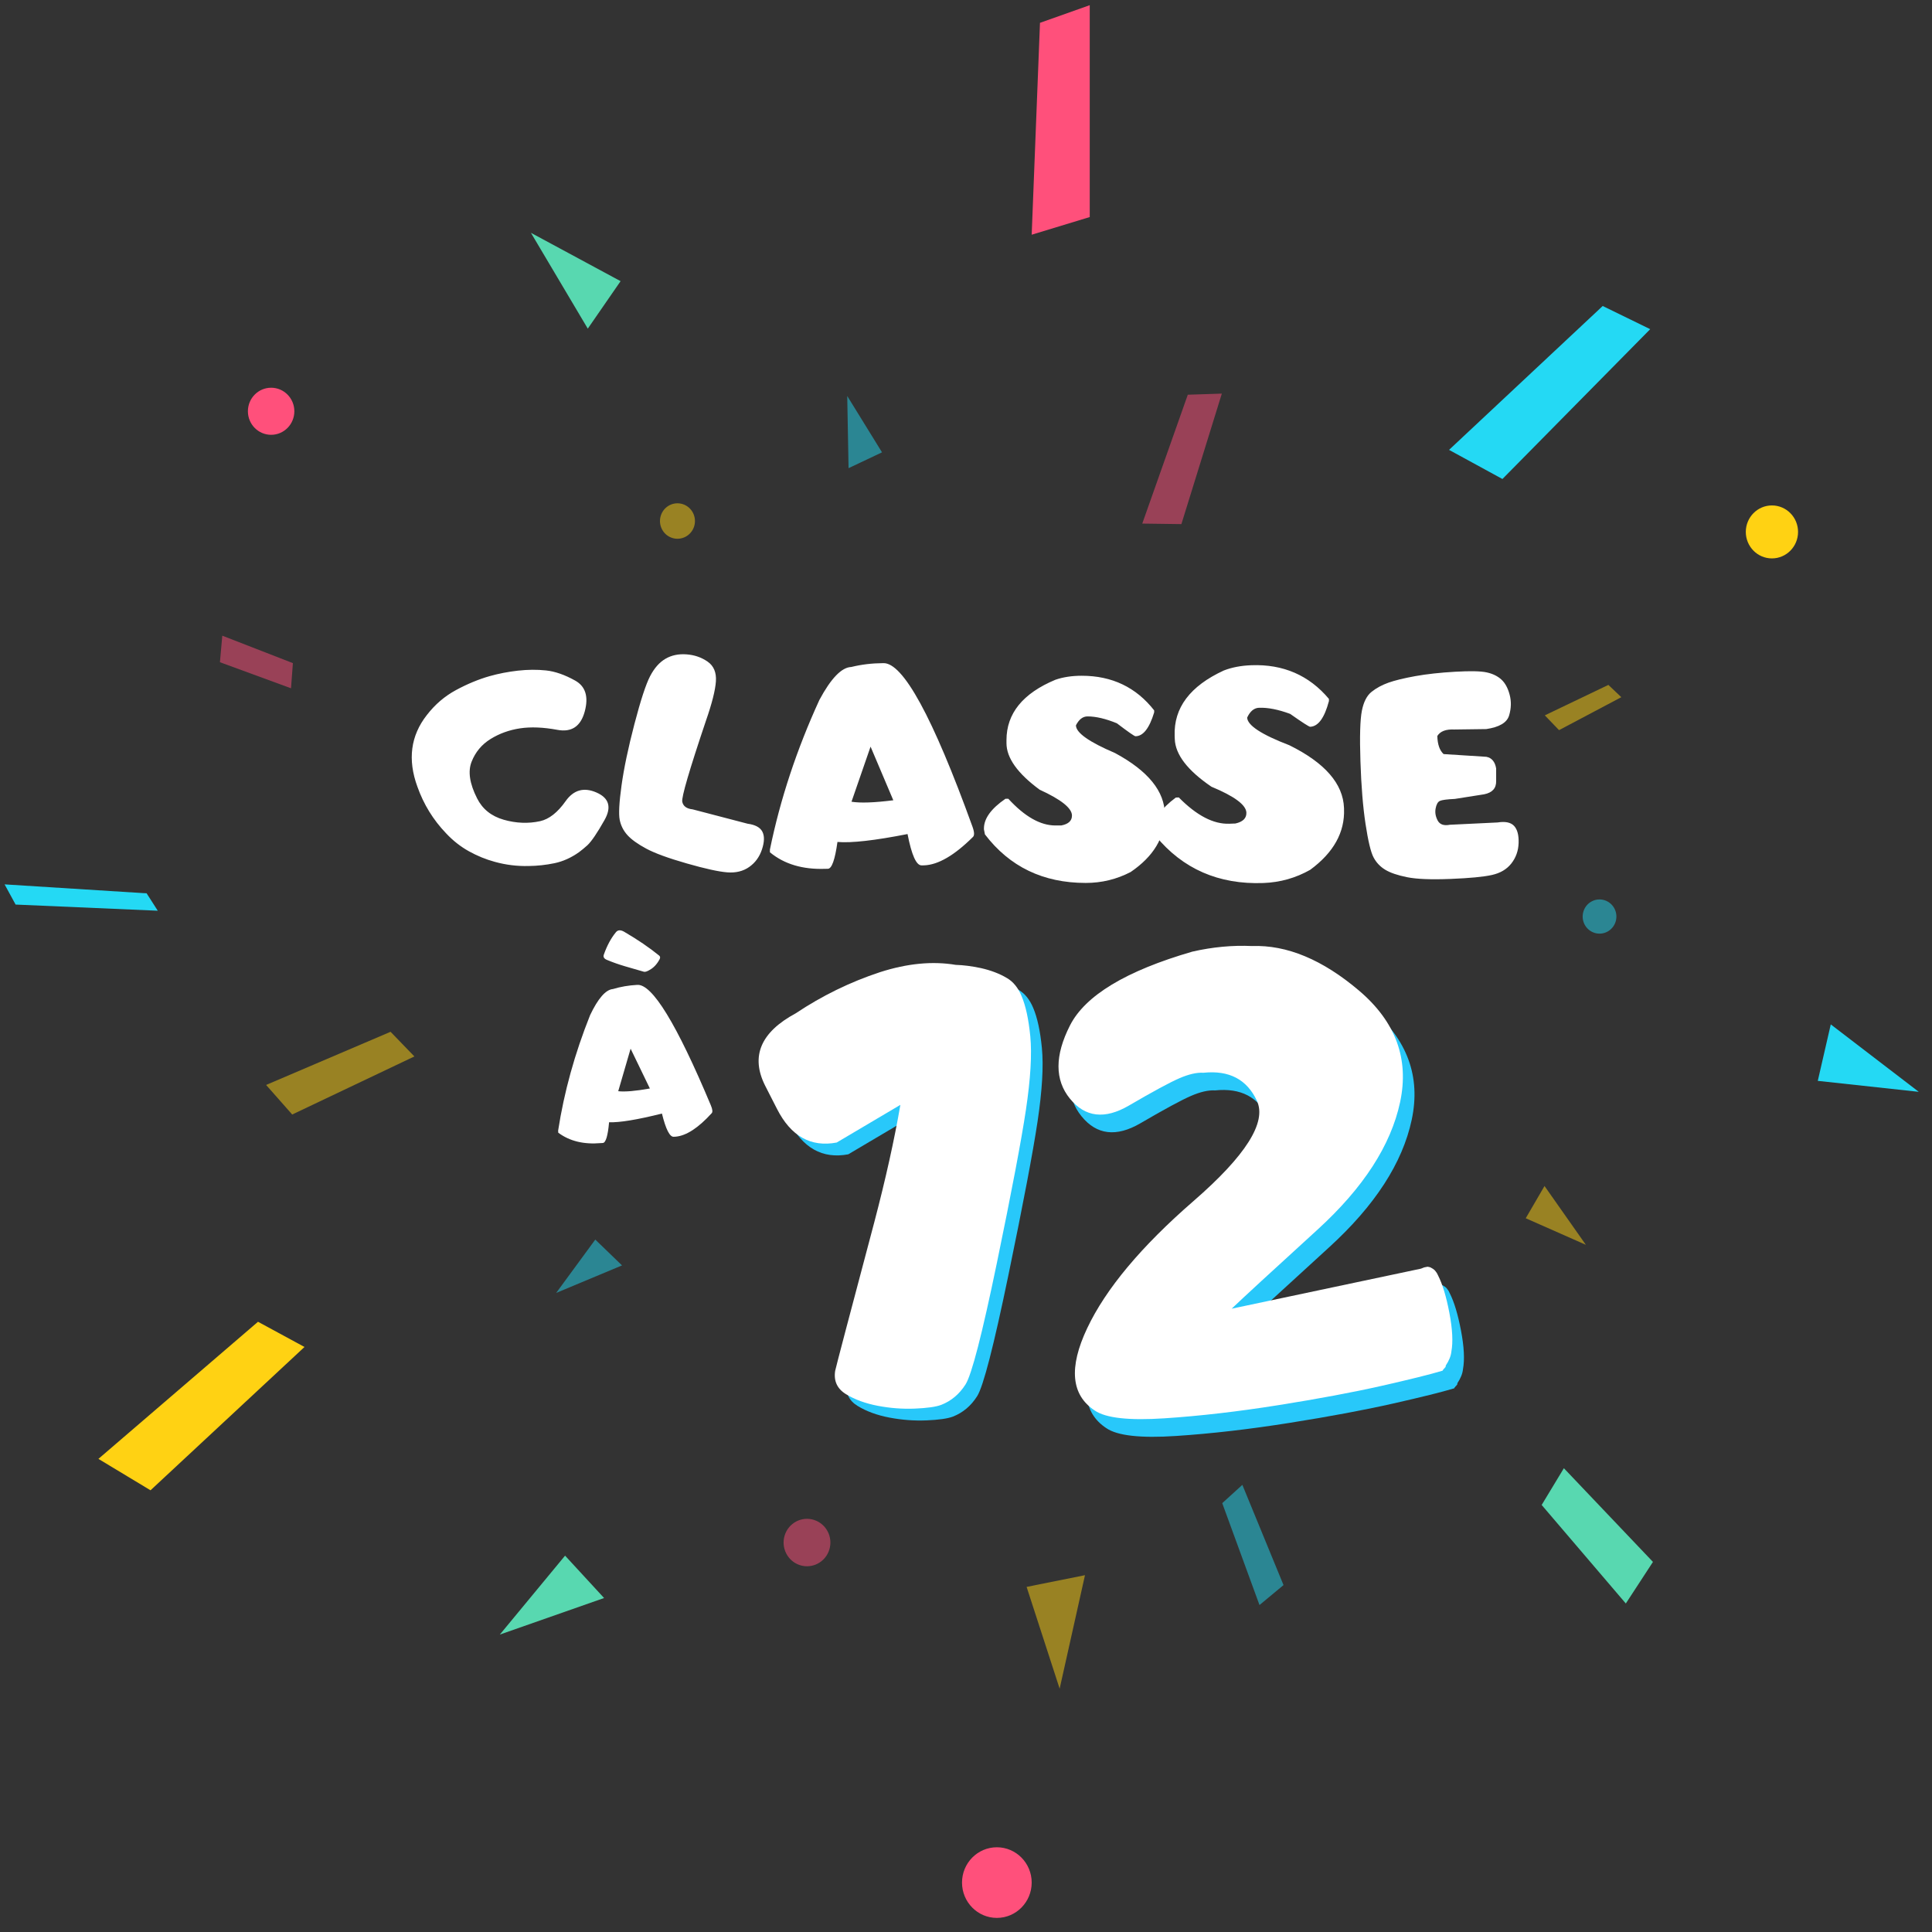 <svg xmlns="http://www.w3.org/2000/svg" width="144" height="144" viewBox="0 0 144 144">
  <rect x="0" y="0" width="144" height="144" fill="#333333" stroke="none"/>
  <g fill="none" fill-rule="evenodd">
    <polygon fill="#FF507B" points="81.223 16.178 76.896 17.494 77.514 1.702 81.223 .386"/>
    <polygon fill="#58D8B0" points="123.202 116.416 121.179 119.515 114.907 112.171 116.562 109.432"/>
    <polygon fill="#FFD213" points="11.219 111.077 7.336 108.736 19.23 98.517 22.695 100.396"/>
    <polygon fill="#24D9F4" points="111.982 35.702 108.003 33.531 119.456 22.807 122.997 24.535"/>
    <polygon fill="#24D9F4" points="1.163 67.421 .342 65.916 10.929 66.584 11.759 67.88"/>
    <g transform="translate(16.278 17.287)">
      <path fill="#FFD213" d="M117.738,22.359 C117.738,23.449 116.867,24.333 115.791,24.333 C114.716,24.333 113.844,23.449 113.844,22.359 C113.844,21.269 114.716,20.385 115.791,20.385 C116.867,20.385 117.738,21.269 117.738,22.359"/>
      <path fill="#FF507B" d="M60.618 123.03C60.618 124.483 59.455 125.662 58.022 125.662 56.588 125.662 55.425 124.483 55.425 123.03 55.425 121.576 56.588 120.398 58.022 120.398 59.455 120.398 60.618 121.576 60.618 123.03M5.661 13.366C5.661 14.336 4.886 15.121 3.931 15.121 2.974 15.121 2.199 14.336 2.199 13.366 2.199 12.398 2.974 11.612 3.931 11.612 4.886 11.612 5.661 12.398 5.661 13.366"/>
      <polygon fill="#58D8B0" points="29.977 3.669 27.532 7.208 23.294 .066"/>
      <polygon fill="#24D9F4" points="119.209 63.274 120.177 59.066 126.736 64.092"/>
      <polygon fill="#58D8B0" points="25.839 98.662 28.747 101.82 20.977 104.544"/>
      <g opacity=".5" transform="translate(0 11.786)">
        <polygon fill="#FF507B" points="71.776 9.991 68.86 9.952 72.254 .347 74.79 .264"/>
        <polygon fill="#24D9F4" points="79.388 89.07 77.597 90.557 74.821 82.963 76.32 81.6"/>
        <polygon fill="#FFD213" points="5.501 53.996 3.556 51.793 12.832 47.831 14.607 49.668"/>
        <polygon fill="#FFD213" points="99.924 25.347 98.864 24.245 103.601 21.976 104.565 22.891"/>
        <polygon fill="#FF507B" points=".115 20.285 .291 18.307 5.552 20.353 5.413 22.227"/>
        <path fill="#24D9F4" d="M104.141,39.622 C103.933,40.294 103.227,40.667 102.565,40.456 C101.903,40.245 101.534,39.53 101.743,38.859 C101.95,38.187 102.656,37.814 103.318,38.025 C103.981,38.236 104.349,38.951 104.141,39.622"/>
        <path fill="#FF507B" d="M45.534,86.429 C45.246,87.36 44.267,87.878 43.348,87.585 C42.43,87.293 41.919,86.301 42.207,85.369 C42.496,84.438 43.475,83.92 44.393,84.213 C45.312,84.505 45.823,85.497 45.534,86.429"/>
        <path fill="#FFD213" d="M33.826,11.022 C33.139,10.804 32.757,10.062 32.973,9.366 C33.188,8.67 33.92,8.282 34.607,8.501 C35.294,8.72 35.675,9.462 35.46,10.158 C35.244,10.854 34.512,11.241 33.826,11.022"/>
        <polygon fill="#24D9F4" points="49.462 4.641 46.969 5.821 46.87 .442"/>
        <polygon fill="#FFD213" points="97.442 61.728 98.841 59.326 101.922 63.708"/>
        <polygon fill="#FFD213" points="60.24 89.206 64.59 88.332 62.702 96.791"/>
        <polygon fill="#24D9F4" points="28.091 63.319 30.083 65.243 25.176 67.294"/>
      </g>
      <path fill="#FFF" d="M24.425 32.684C25.094 32.756 25.816 33.007 26.591 33.439 27.365 33.871 27.603 34.64 27.304 35.747 27.004 36.854 26.326 37.309 25.27 37.112 24.214 36.916 23.284 36.879 22.481 37 21.678 37.121 20.947 37.385 20.288 37.792 19.63 38.199 19.158 38.764 18.873 39.485 18.587 40.206 18.723 41.116 19.28 42.215 19.681 43.015 20.343 43.547 21.266 43.811 22.188 44.075 23.094 44.111 23.981 43.918 24.65 43.768 25.282 43.272 25.877 42.43 26.472 41.587 27.24 41.371 28.18 41.782 29.121 42.192 29.32 42.878 28.777 43.838 28.235 44.798 27.812 45.421 27.51 45.707 27.298 45.899 27.087 46.074 26.876 46.231 26.291 46.646 25.682 46.919 25.048 47.051 24.414 47.183 23.773 47.253 23.125 47.26 22.266 47.281 21.425 47.178 20.6 46.949 19.938 46.77 19.296 46.508 18.672 46.162 18.049 45.815 17.48 45.368 16.966 44.818 16.008 43.818 15.297 42.662 14.832 41.348 14.093 39.327 14.328 37.546 15.54 36.004 16.146 35.219 16.869 34.6 17.711 34.146 18.553 33.692 19.381 33.348 20.199 33.113 20.882 32.92 21.59 32.783 22.322 32.7 23.055 32.618 23.755 32.613 24.425 32.684M37.081 33.501C37.035 34.166 36.788 35.142 36.34 36.429 35.095 40.128 34.507 42.142 34.574 42.472 34.642 42.802 34.9 42.991 35.349 43.038L39.445 44.108C40.018 44.185 40.385 44.385 40.547 44.707 40.709 45.028 40.699 45.466 40.515 46.022 40.332 46.578 40.015 47.014 39.564 47.331 39.114 47.649 38.568 47.782 37.929 47.733 37.289 47.683 36.282 47.462 34.909 47.069 33.536 46.677 32.53 46.309 31.889 45.965 31.248 45.62 30.78 45.283 30.484 44.954 30.188 44.626 29.997 44.247 29.911 43.818 29.825 43.389 29.87 42.536 30.047 41.259 30.224 39.982 30.544 38.455 31.009 36.677 31.474 34.899 31.864 33.71 32.178 33.108 32.492 32.507 32.874 32.075 33.324 31.813 33.773 31.551 34.295 31.442 34.888 31.485 35.482 31.528 36.008 31.709 36.465 32.028 36.922 32.346 37.127 32.837 37.081 33.501M47.188 42.469C47.844 42.576 48.883 42.54 50.304 42.361L48.609 38.362 47.188 42.469zM49.556 32.14C51.027 32.086 53.242 36.144 56.199 44.313 56.353 44.733 56.362 44.997 56.228 45.106 54.854 46.47 53.646 47.171 52.605 47.211L52.414 47.213C52.019 47.224 51.67 46.446 51.365 44.878 48.911 45.361 47.17 45.557 46.141 45.467 45.957 46.789 45.721 47.455 45.433 47.467L45.231 47.47C43.548 47.53 42.174 47.12 41.108 46.238L41.107 46.034C41.876 42.285 43.106 38.566 44.797 34.878 45.661 33.268 46.453 32.451 47.171 32.426 47.922 32.24 48.716 32.145 49.556 32.14L49.556 32.14zM64.349 33.08C66.602 33.08 68.402 33.94 69.747 35.66L69.747 35.811C69.388 36.996 68.923 37.588 68.353 37.588 68.275 37.588 67.814 37.267 66.969 36.624 66.138 36.282 65.408 36.11 64.782 36.11 64.429 36.11 64.141 36.332 63.916 36.774 63.916 37.324 64.888 38.013 66.831 38.841 69.304 40.176 70.54 41.704 70.54 43.425L70.54 43.5C70.54 45.149 69.691 46.552 67.994 47.708 66.951 48.251 65.835 48.522 64.645 48.522 61.475 48.522 58.971 47.316 57.133 44.903L57.059 44.528 57.059 44.464C57.059 43.721 57.594 42.983 58.665 42.247L58.876 42.247C60.095 43.575 61.264 44.239 62.384 44.239L62.817 44.239C63.352 44.139 63.62 43.892 63.62 43.5 63.62 42.95 62.817 42.308 61.211 41.572 59.563 40.359 58.739 39.202 58.739 38.102L58.739 37.877C58.739 35.893 59.954 34.393 62.384 33.379 62.961 33.179 63.616 33.08 64.349 33.08"/>
      <path fill="#FFF" d="M76.994 32.295C79.364 32.208 81.29 33.043 82.769 34.801L82.775 34.958C82.442 36.219 81.976 36.86 81.376 36.882 81.294 36.885 80.797 36.565 79.883 35.922 78.996 35.594 78.223 35.442 77.564 35.466 77.193 35.48 76.898 35.724 76.678 36.198 76.698 36.776 77.746 37.464 79.823 38.259 82.473 39.568 83.831 41.127 83.896 42.937L83.898 43.016C83.961 44.751 83.12 46.259 81.379 47.542 80.303 48.153 79.139 48.481 77.887 48.528 74.553 48.65 71.874 47.478 69.849 45.011L69.757 44.62 69.755 44.552C69.727 43.771 70.262 42.973 71.361 42.158L71.583 42.15C72.915 43.5 74.17 44.152 75.347 44.109L75.803 44.092C76.362 43.967 76.634 43.697 76.62 43.284 76.599 42.706 75.73 42.061 74.013 41.349 72.234 40.137 71.324 38.952 71.283 37.795L71.274 37.559C71.199 35.471 72.42 33.847 74.938 32.687 75.538 32.454 76.223 32.323 76.994 32.295M94.497 37.054L92.11 37.086C91.489 37.057 91.07 37.218 90.852 37.568 90.866 38.189 91.021 38.639 91.317 38.917 92.472 38.989 93.536 39.057 94.507 39.121 94.909 39.199 95.152 39.488 95.236 39.988L95.236 40.92C95.25 41.463 94.951 41.795 94.338 41.916L92.162 42.259C91.57 42.287 91.197 42.337 91.042 42.408 90.887 42.48 90.782 42.667 90.725 42.97 90.669 43.274 90.72 43.574 90.878 43.87 91.037 44.166 91.338 44.272 91.782 44.186L95.342 44.015C95.912 43.922 96.321 44.006 96.568 44.266 96.814 44.527 96.928 44.95 96.911 45.536 96.893 46.121 96.713 46.631 96.372 47.067 96.031 47.503 95.546 47.79 94.919 47.929 94.293 48.068 93.261 48.167 91.824 48.224 90.387 48.281 89.313 48.238 88.602 48.095 87.89 47.952 87.346 47.767 86.969 47.538 86.592 47.31 86.302 47.003 86.098 46.617 85.894 46.232 85.694 45.402 85.501 44.127 85.307 42.853 85.181 41.296 85.121 39.458 85.06 37.619 85.096 36.367 85.226 35.699 85.356 35.032 85.599 34.557 85.955 34.275 86.311 33.992 86.73 33.766 87.212 33.594 87.695 33.423 88.362 33.261 89.214 33.107 90.066 32.954 91.055 32.845 92.178 32.781 93.301 32.716 94.085 32.732 94.529 32.829 94.972 32.925 95.335 33.1 95.617 33.354 95.898 33.607 96.106 33.984 96.24 34.484 96.374 34.983 96.362 35.501 96.203 36.037 96.045 36.572 95.476 36.911 94.497 37.054M29.801 64.045C30.302 64.102 31.088 64.034 32.16 63.843L30.724 60.876 29.801 64.045zM31.209 56.121C32.323 56.023 34.154 59.015 36.704 65.097 36.836 65.409 36.853 65.609 36.756 65.696 35.765 66.784 34.875 67.362 34.087 67.433L33.943 67.441C33.643 67.465 33.349 66.889 33.059 65.711 31.216 66.172 29.903 66.388 29.119 66.36 29.029 67.369 28.875 67.883 28.657 67.904L28.505 67.913C27.23 68.024 26.173 67.766 25.332 67.138L25.322 66.984C25.765 64.111 26.559 61.243 27.703 58.38 28.298 57.126 28.867 56.476 29.411 56.429 29.973 56.259 30.572 56.156 31.209 56.121L31.209 56.121z"/>
      <path fill="#28C8FA" d="M55.816,55.505 C56.392,55.523 57.015,55.602 57.684,55.743 C58.443,55.913 59.097,56.163 59.647,56.493 C60.11,56.765 60.471,57.212 60.731,57.835 C61.039,58.559 61.255,59.557 61.379,60.827 C61.508,62.177 61.4,64.001 61.056,66.3 C60.711,68.598 59.989,72.406 58.889,77.722 C57.79,83.038 57.011,86.056 56.553,86.777 C56.095,87.498 55.494,88.005 54.75,88.297 C54.354,88.448 53.696,88.542 52.776,88.58 C51.856,88.617 50.935,88.548 50.012,88.371 C49.09,88.195 48.3,87.905 47.644,87.504 C46.987,87.103 46.717,86.522 46.837,85.762 C46.92,85.378 47.893,81.685 49.754,74.683 C50.6,71.456 51.248,68.542 51.696,65.94 C50.352,66.736 48.769,67.671 46.949,68.748 C45.022,69.113 43.541,68.279 42.504,66.247 L41.615,64.505 C40.52,62.322 41.28,60.526 43.897,59.117 C45.86,57.806 47.954,56.783 50.181,56.048 C52.209,55.397 54.088,55.216 55.816,55.505"/>
      <path fill="#FFF" d="M54.951,54.628 C55.527,54.645 56.149,54.724 56.818,54.866 C57.577,55.035 58.231,55.286 58.781,55.616 C59.245,55.887 59.606,56.334 59.865,56.957 C60.173,57.682 60.389,58.68 60.514,59.95 C60.643,61.299 60.534,63.124 60.19,65.422 C59.846,67.721 59.124,71.528 58.024,76.844 C56.924,82.161 56.145,85.179 55.687,85.9 C55.229,86.621 54.629,87.128 53.885,87.42 C53.489,87.571 52.831,87.664 51.911,87.702 C50.99,87.74 50.069,87.67 49.147,87.494 C48.225,87.317 47.435,87.028 46.778,86.627 C46.121,86.225 45.852,85.645 45.971,84.885 C46.055,84.5 47.027,80.807 48.888,73.805 C49.735,70.579 50.382,67.664 50.83,65.063 C49.486,65.858 47.904,66.794 46.084,67.871 C44.157,68.236 42.675,67.402 41.638,65.37 L40.749,63.628 C39.654,61.445 40.415,59.649 43.032,58.239 C44.994,56.929 47.088,55.906 49.316,55.171 C51.344,54.52 53.222,54.338 54.951,54.628"/>
      <path fill="#28C8FA" d="M91.778,79.105 C92.105,79.744 92.384,80.669 92.615,81.88 C92.847,83.091 92.896,84.053 92.764,84.767 C92.732,85.093 92.593,85.44 92.348,85.808 L92.338,85.882 L92.324,85.933 C92.308,85.936 92.295,85.947 92.283,85.965 L92.246,86.02 C92.231,86.023 92.217,86.034 92.205,86.052 L92.168,86.107 C92.138,86.113 92.125,86.131 92.131,86.163 C92.116,86.166 92.11,86.175 92.113,86.19 C91.202,86.465 89.681,86.843 87.548,87.326 C85.414,87.808 82.846,88.288 79.844,88.765 C76.842,89.242 74.02,89.568 71.378,89.742 C68.736,89.916 67.007,89.724 66.19,89.164 C64.422,88.007 64.233,85.96 65.621,83.024 C67.01,80.087 69.65,76.93 73.543,73.55 C77.435,70.171 79.012,67.682 78.272,66.083 C77.533,64.485 76.203,63.786 74.285,63.986 C73.79,63.955 73.189,64.093 72.482,64.4 C71.775,64.706 70.523,65.384 68.727,66.432 C66.931,67.48 65.465,67.308 64.332,65.914 C63.198,64.521 63.198,62.705 64.333,60.467 C65.468,58.228 68.511,56.392 73.461,54.957 C74.973,54.612 76.454,54.474 77.903,54.541 C80.505,54.447 83.167,55.556 85.89,57.87 C88.612,60.184 89.63,62.952 88.943,66.174 C88.256,69.397 86.201,72.567 82.78,75.686 C79.359,78.805 77.228,80.767 76.388,81.572 L90.495,78.588 C90.554,78.561 90.634,78.529 90.738,78.492 C90.844,78.472 90.928,78.455 90.989,78.443 C91.086,78.457 91.16,78.474 91.212,78.496 L91.398,78.603 C91.489,78.666 91.557,78.732 91.602,78.803 C91.662,78.872 91.721,78.972 91.778,79.105"/>
      <path fill="#FFF" d="M90.913 77.789C91.24 78.429 91.519 79.353 91.75 80.564 91.981 81.775 92.031 82.737 91.899 83.451 91.866 83.777 91.728 84.124 91.482 84.492L91.472 84.566 91.458 84.617C91.443 84.62 91.429 84.631 91.417 84.649L91.38 84.704C91.365 84.707 91.351 84.718 91.339 84.736L91.303 84.792C91.272 84.797 91.26 84.816 91.266 84.847 91.25 84.85 91.244 84.859 91.247 84.874 90.337 85.149 88.815 85.527 86.682 86.01 84.549 86.492 81.981 86.972 78.979 87.449 75.976 87.926 73.155 88.252 70.513 88.426 67.871 88.6 66.141 88.408 65.324 87.848 63.556 86.691 63.367 84.644 64.756 81.708 66.145 78.771 68.785 75.614 72.677 72.234 76.569 68.855 78.146 66.366 77.407 64.767 76.667 63.169 75.338 62.47 73.42 62.67 72.924 62.639 72.324 62.777 71.617 63.084 70.91 63.39 69.658 64.068 67.862 65.116 66.065 66.164 64.6 65.992 63.466 64.598 62.332 63.205 62.333 61.389 63.468 59.151 64.603 56.912 67.646 55.076 72.595 53.641 74.108 53.296 75.588 53.158 77.038 53.225 79.639 53.131 82.302 54.241 85.024 56.554 87.746 58.868 88.764 61.636 88.078 64.858 87.39 68.081 85.336 71.251 81.915 74.37 78.494 77.489 76.363 79.451 75.522 80.256L89.63 77.272C89.688 77.245 89.769 77.213 89.872 77.177 89.979 77.156 90.063 77.139 90.124 77.127 90.221 77.141 90.295 77.158 90.346 77.18L90.533 77.287C90.624 77.35 90.691 77.416 90.737 77.487 90.797 77.556 90.856 77.656 90.913 77.789M30.226 52.151C31.241 52.742 32.117 53.338 32.855 53.939 32.934 54.006 32.945 54.097 32.885 54.21 32.692 54.573 32.447 54.837 32.151 55.001 31.95 55.122 31.803 55.169 31.709 55.14 31.24 55.005 30.774 54.87 30.31 54.735 29.846 54.599 29.397 54.441 28.964 54.26 28.747 54.172 28.668 54.044 28.724 53.876 28.966 53.19 29.269 52.628 29.633 52.19 29.771 52.023 29.969 52.01 30.226 52.151"/>
    </g>
  </g>
</svg>
